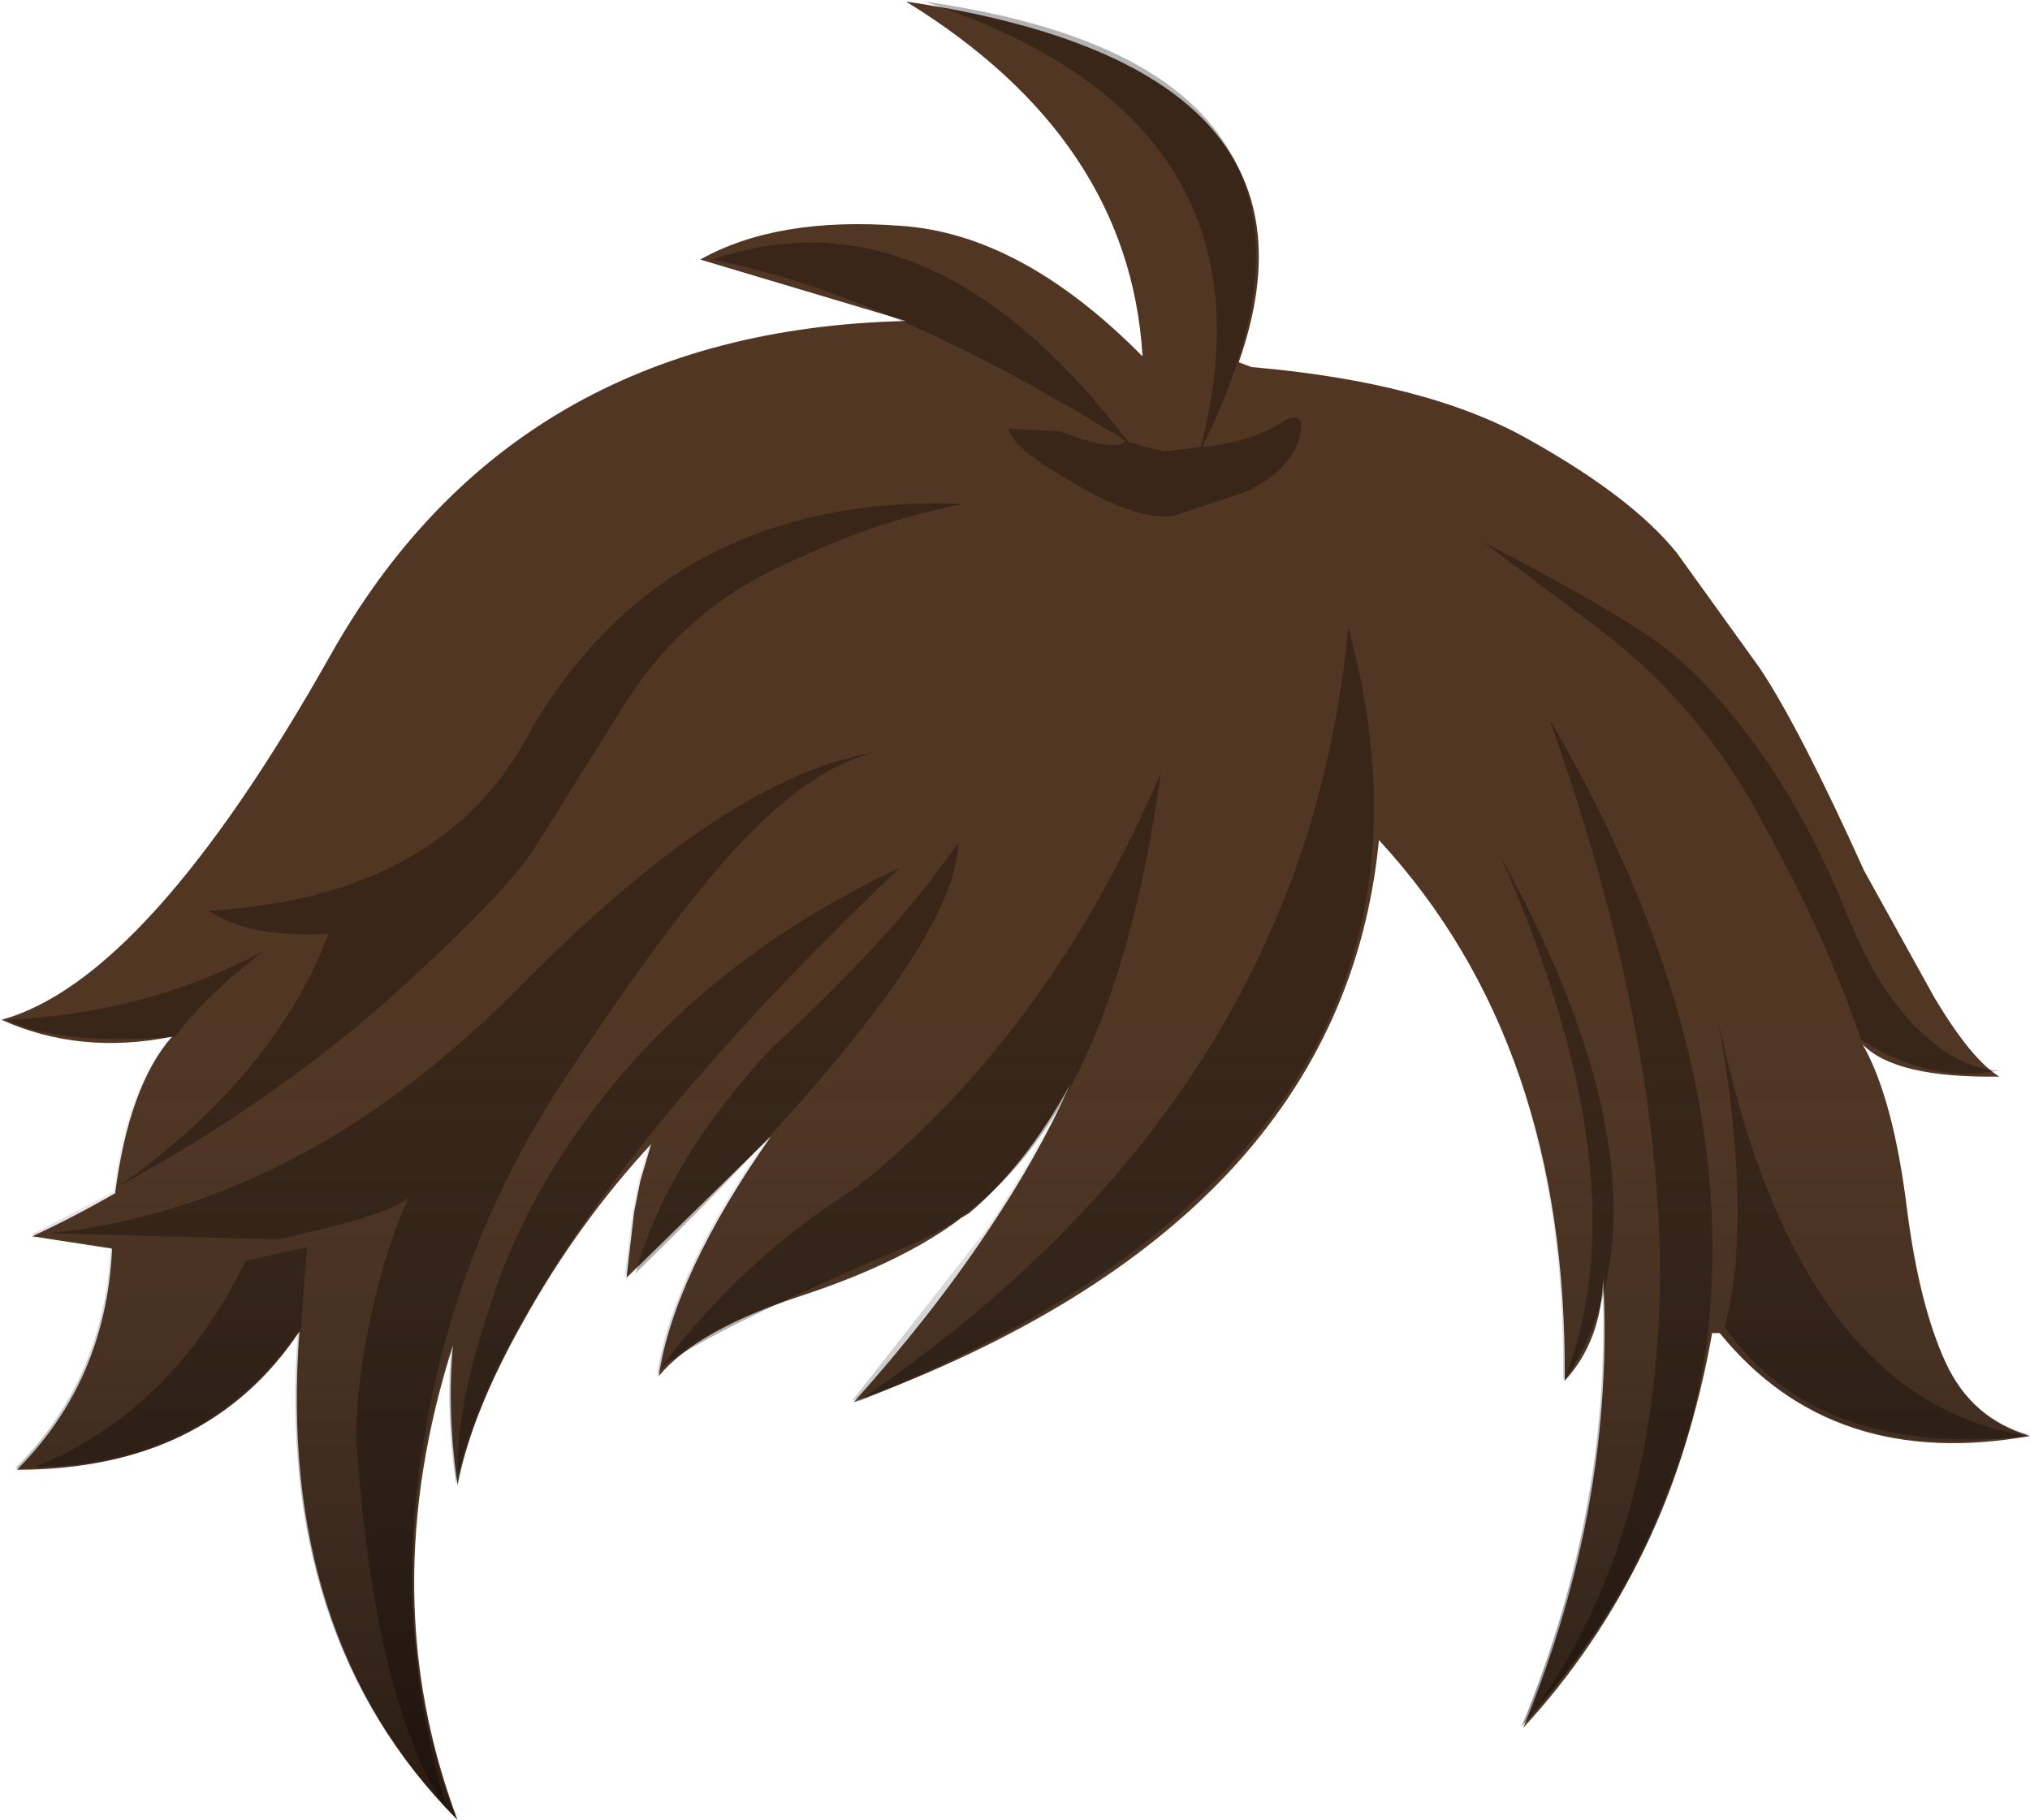 <svg xmlns="http://www.w3.org/2000/svg" xmlns:ffdec="https://www.free-decompiler.com/flash" xmlns:xlink="http://www.w3.org/1999/xlink" ffdec:objectType="frame" width="66.1" height="59.25"><use ffdec:characterId="3" xlink:href="#a" width="66.1" height="59.25"/><defs><linearGradient id="b" x1="-819.2" x2="819.2" gradientTransform="matrix(0 .036 -.04 0 27.55 18)" gradientUnits="userSpaceOnUse" spreadMethod="pad"><stop offset=".557" stop-color="#333" stop-opacity="0"/><stop offset="1" stop-opacity=".498"/></linearGradient><g id="a" fill-rule="evenodd"><path fill="#513624" d="m29.5 10.45-6.7-2q2.5-1.4 6.5-1.1 3.95.25 7.9 4.25v-.05Q36.75 4.5 29.5.05q14.2 2.1 10.85 11.7v.05l.4.15q5.8.5 9.1 2.4 3.3 1.85 4.75 3.65l2.7 3.75q1.3 1.95 3.4 6.6L63 32.5q1.2 2 2.1 2.55-3.4.05-4.45-1.05 1 1.75 1.45 5.4.4 3.1 1.25 4.95t2.75 2.4Q59.65 47.9 56 43.4h-.25q-1.35 7.65-6.15 12.85 3-7.3 2.6-14.65-.05 2.05-1.25 3.35.1-10.95-6.05-17.6-1.2 12.45-17.1 18.3 2.55-2.85 4.35-5.55 1.65-2.45 2.7-4.8-1.45 2.65-3.3 4.2l-.25.15q-1.9 1.45-5.25 2.55t-4.6 2.6q.5-3.3 3.65-7.8l-4.7 4.6.25-2.15.2-1 .35-1.2q-2.4 2.6-4.15 5.75-1.7 3-2.15 5.35-.35-2.4-.15-4.55-2.6 8.15.15 15.45Q9 53.3 9.75 43.35q-3 4.5-9.2 4.5 2.9-2.9 3.1-7.2l-2.6-.4q1.3-.6 2.7-1.4.45-3.5 1.85-5.1-3 .6-5.55-.55 4.75-1.3 10.7-11.85 5.95-10.6 18.75-10.9"/><path fill="url(#b)" d="M17.25-3.2q2.5-1.4 6.5-1.1 3.95.25 7.9 4.25V-.1q-.45-7.05-7.7-11.5Q38.15-9.5 34.8.1v.05l.4.15q5.8.5 9.1 2.4 3.3 1.85 4.75 3.65l2.7 3.75q1.3 1.95 3.4 6.6l2.3 4.15q1.2 2 2.1 2.55-3.4.05-4.45-1.05 1 1.75 1.45 5.4.4 3.1 1.25 4.95t2.75 2.4q-6.45 1.15-10.1-3.35h-.25q-1.35 7.65-6.15 12.85 3-7.3 2.6-14.65Q46.6 32 45.4 33.3q.1-10.95-6.05-17.6-1.2 12.45-17.1 18.3l4.35-5.55q1.65-2.45 2.7-4.8-1.45 2.65-3.3 4.2l-.25.15q-1.9 1.45-5.25 2.55t-4.6 2.6q.5-3.3 3.65-7.8l-4.7 4.6.25-2.15.2-1 .35-1.2q-2.4 2.6-4.15 5.75-1.7 3-2.15 5.35-.35-2.4-.15-4.55-2.6 8.15.15 15.45-5.9-5.95-5.15-15.9-3 4.5-9.2 4.5 2.9-2.9 3.1-7.2l-2.6-.4 2.7-1.4q.45-3.5 1.85-5.1-3 .6-5.55-.55Q-.75 20.25 5.2 9.7 11.15-.9 23.95-1.2z" transform="translate(5.5 11.6)"/><path fill-opacity=".298" d="m52.1 20.5-3.8-2.85q4.55 2.35 6.05 3.55t3.05 3.4q1.5 2.15 2.65 4.95 1.1 2.75 2.45 4 1.3 1.25 2.6 1.3-2.25.45-4.5-1-1.2-3.5-3.2-7.05-1.95-3.75-5.3-6.3m-2 35q4.05-5.85 3.95-14.55-.15-7.85-3.6-17.55 5.55 9.5 5.3 18-.25 8.05-5.65 14.1m15.95-8.75q-6.85.75-9.9-3.55.95-3.4-.2-10 2.55 12.4 10.1 13.55M50.9 45q2.65-6.5-2.05-17.15Q55 39.05 50.9 45m-8.6-30.7q-.35 1.05-1.7 1.7l-2.4.8q-1.15.15-3.2-1.05-2.1-1.2-2.15-1.8l1.7.1q1.8.7 2.1.3Q29 9.6 23.2 8.45 30.35 6 36.75 14.4l1.15.3 1.2-.15q2.75-10.65-9-14.5 15.15 2.15 9.05 14.5 1.55-.15 2.5-.75t.65.5m-17 4.2q-3.2 1.5-5.1 4.65l-2.85 4.55q-.95 1.4-4 4.2-4.05 3.75-9.45 6.7 5.05-3.6 6.8-8.2-2.55.15-3.9-.75 7.75-.45 10.55-6 4.55-7.6 14.05-7.25-2.95.55-6.1 2.1m4.9 10.3 1-1.35q-.05 3.8-10.5 14 1-3.65 4.4-7.3 3.2-2.95 5.1-5.35M5.7 33.75q-3.75.3-5.5-.55 4.6-.2 8.4-2.25-1.85 1.4-2.9 2.8m12.8 1.2q-3.75 5.6-4.75 12.25-.95 5.8.8 11.7-2.35-3.4-2.95-12.05 0-1.85.5-4.1.45-2.1 1.2-3.75-.6.55-4.25 1.35l-7.45-.2q8.15-.85 15.15-7.85 6.9-7.05 11.75-7.8-1.85.4-4.05 2.6t-5.95 7.85M16 42.4q.9-2.85 2.8-5.55 3.8-5.45 10.5-8.6Q17 39.95 14.9 48.1q-.05-2.4 1.1-5.7m-6-1.8-.2 2.65q-3.1 4.55-8.65 4.5 4.45-1.8 6.85-6.7zm33.9-20.2q4.6 16.9-16 25.25 14.6-9.9 16-25.25m-6.1 4.75Q36.05 37.8 29.7 40.5t-8.15 4q2.6-3.5 6.35-5.85 6.3-5.05 9.9-13.5"/></g></defs></svg>